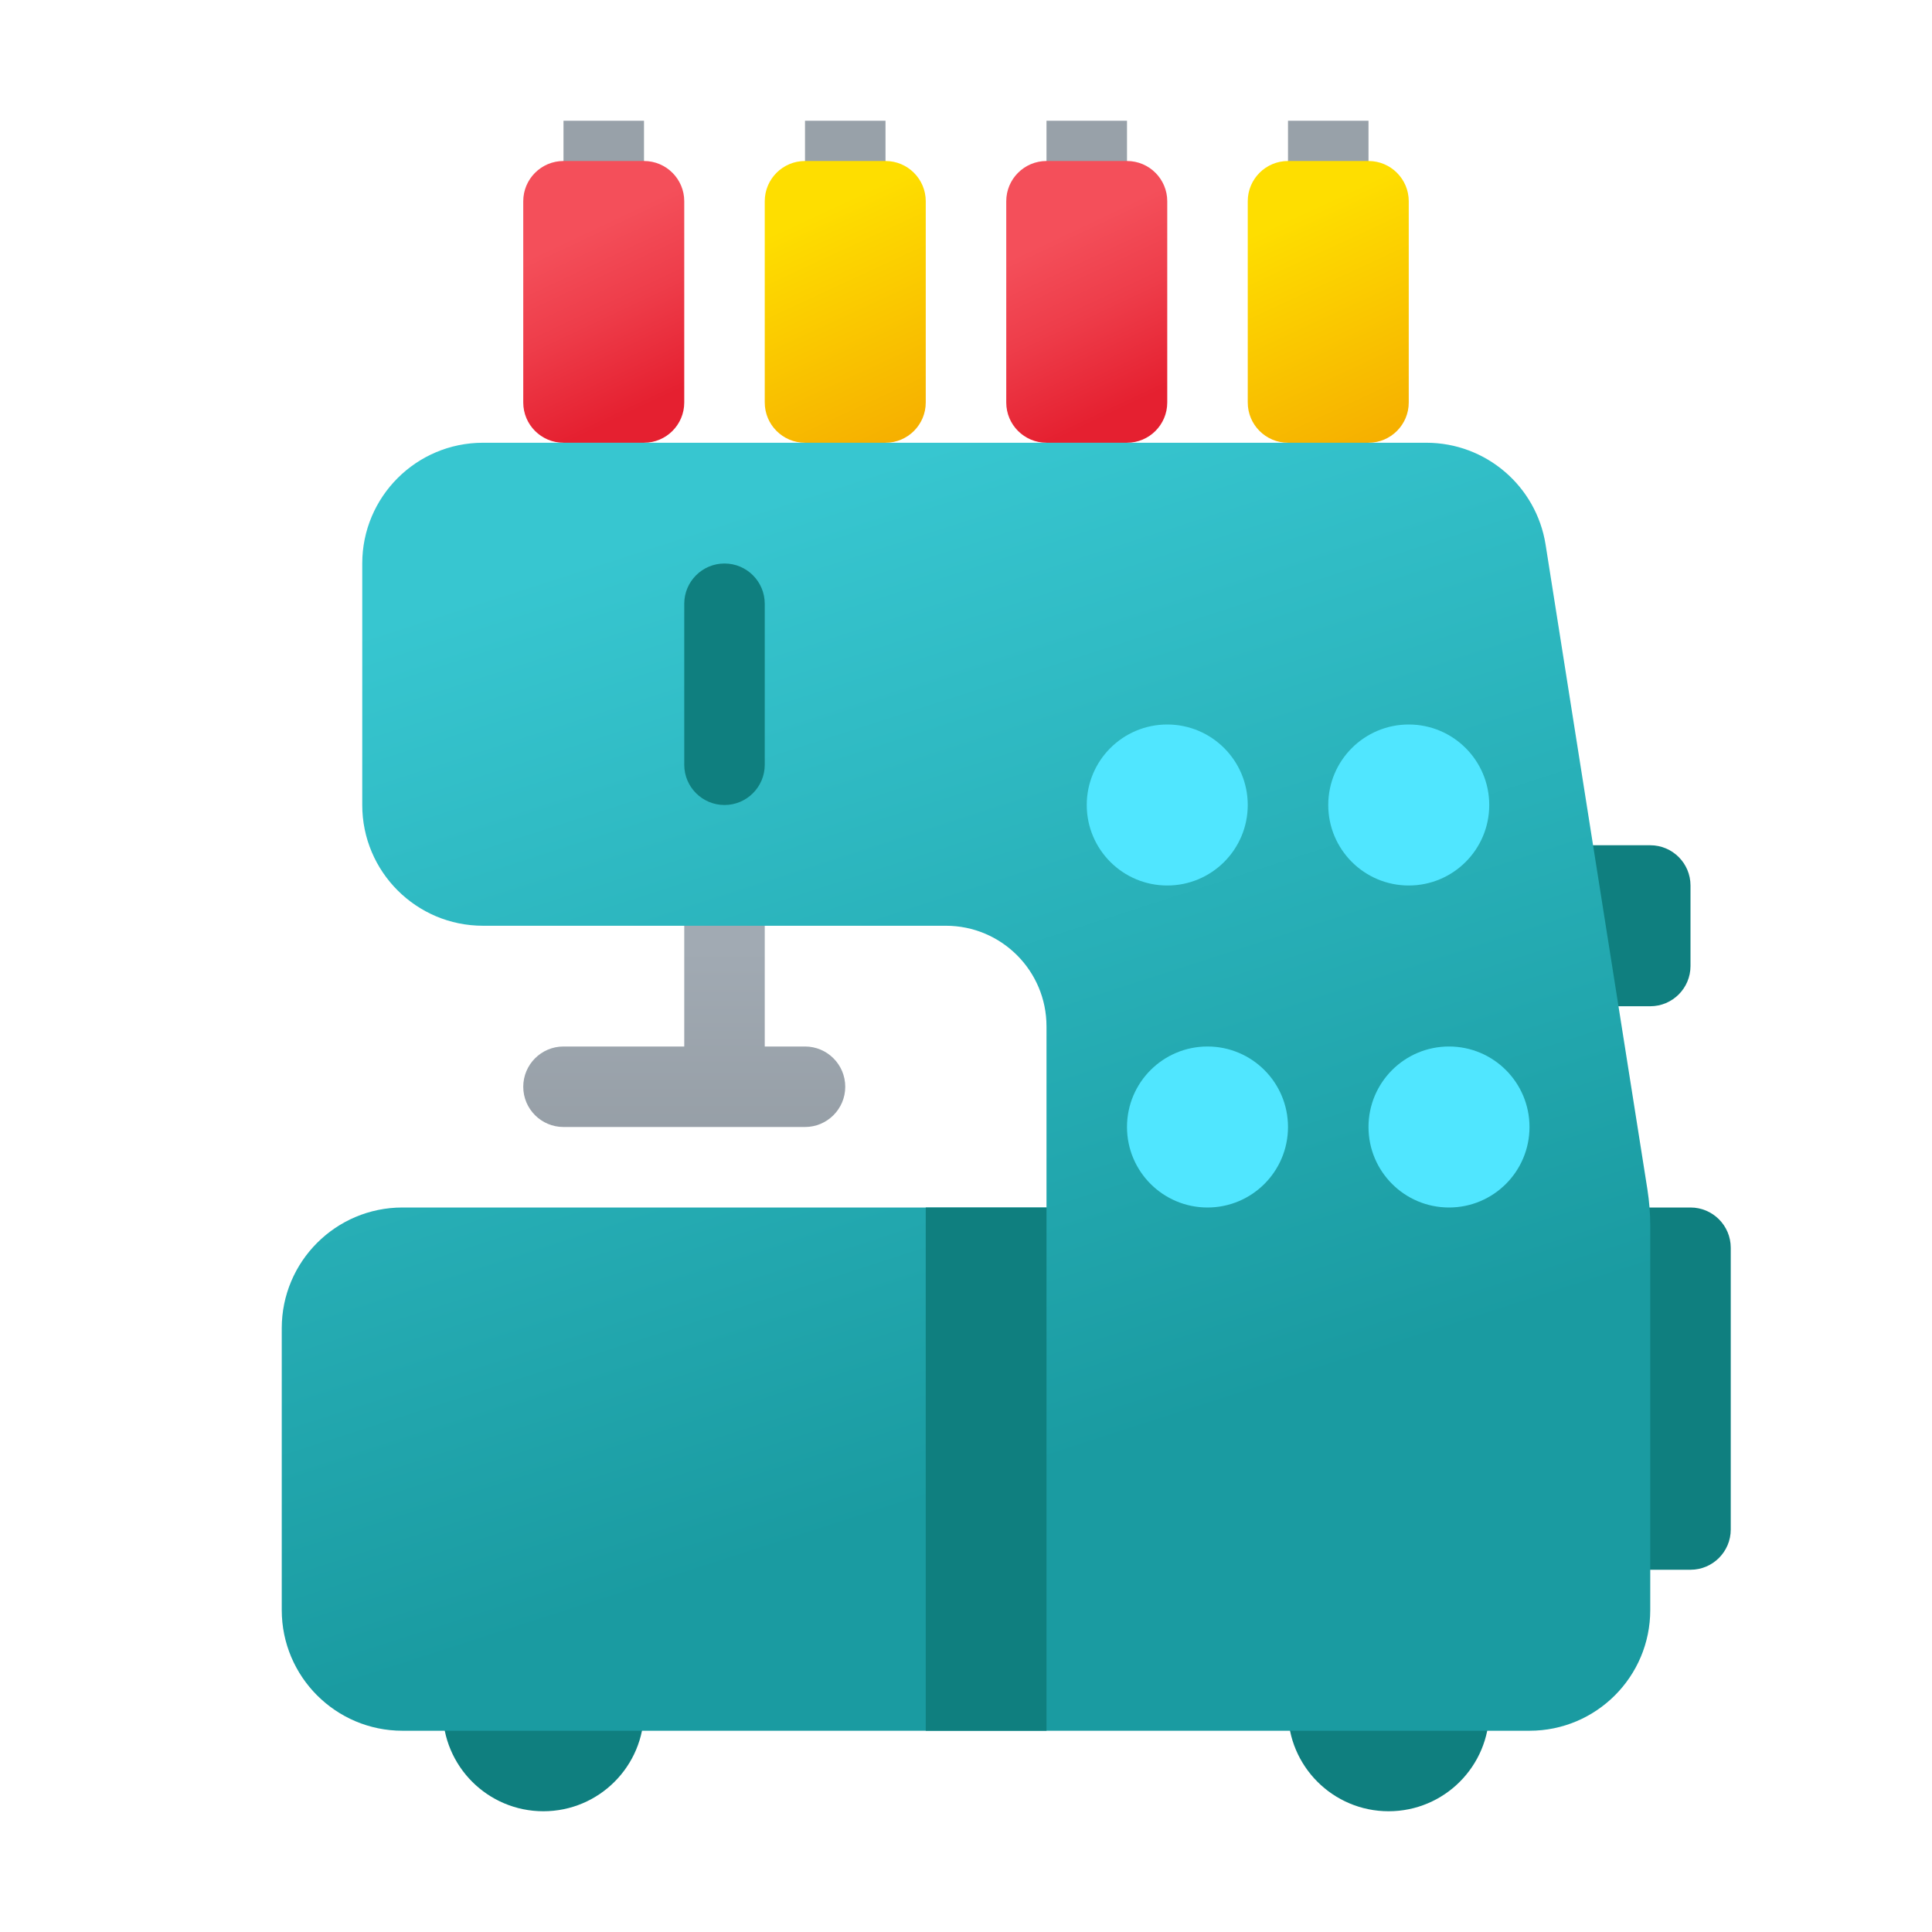 <svg xmlns="http://www.w3.org/2000/svg" viewBox="0 0 48 48"><rect width="2" height="9" x="14" y="3" fill="#98a1a9"/><path fill="#0f7f7f" d="M41,25h-3v-4h3c0.552,0,1,0.448,1,1v2C42,24.552,41.552,25,41,25z"/><path fill="#0f7f7f" d="M42,39h-2c-0.552,0-1-0.448-1-1v-7c0-0.552,0.448-1,1-1h2c0.552,0,1,0.448,1,1v7 C43,38.552,42.552,39,42,39z"/><path fill="#0f7f7f" d="M13.5,45L13.5,45c-1.381,0-2.5-1.119-2.5-2.5V41h5v1.5C16,43.881,14.881,45,13.5,45z"/><path fill="#0f7f7f" d="M34.5,45L34.5,45c-1.381,0-2.5-1.119-2.5-2.5V41h5v1.5C37,43.881,35.881,45,34.5,45z"/><linearGradient id="VVEZ1nrgvOS1a7OCcASUta" x1="17" x2="17" y1="23.564" y2="31.369" gradientUnits="userSpaceOnUse"><stop offset="0" stop-color="#a1aab3"/><stop offset="1" stop-color="#8f979e"/></linearGradient><path fill="url(#VVEZ1nrgvOS1a7OCcASUta)" d="M20,26h-1V14c0-0.552-0.448-1-1-1s-1,0.448-1,1v12h-3c-0.552,0-1,0.448-1,1s0.448,1,1,1h6 c0.552,0,1-0.448,1-1S20.552,26,20,26z"/><linearGradient id="VVEZ1nrgvOS1a7OCcASUtb" x1="14.239" x2="16.187" y1="5.889" y2="10.011" gradientUnits="userSpaceOnUse"><stop offset="0" stop-color="#f44f5a"/><stop offset=".443" stop-color="#ee3d4a"/><stop offset="1" stop-color="#e52030"/></linearGradient><path fill="url(#VVEZ1nrgvOS1a7OCcASUtb)" d="M16,4h-2c-0.552,0-1,0.448-1,1v5c0,0.552,0.448,1,1,1h2c0.552,0,1-0.448,1-1V5 C17,4.448,16.552,4,16,4z"/><rect width="2" height="9" x="20" y="3" fill="#98a1a9"/><linearGradient id="VVEZ1nrgvOS1a7OCcASUtc" x1="20.035" x2="22.835" y1="5.417" y2="11.459" gradientUnits="userSpaceOnUse"><stop offset="0" stop-color="#fede00"/><stop offset="1" stop-color="#f5aa00"/></linearGradient><path fill="url(#VVEZ1nrgvOS1a7OCcASUtc)" d="M22,4h-2c-0.552,0-1,0.448-1,1v5c0,0.552,0.448,1,1,1h2c0.552,0,1-0.448,1-1V5 C23,4.448,22.552,4,22,4z"/><rect width="2" height="9" x="26" y="3" fill="#98a1a9"/><linearGradient id="VVEZ1nrgvOS1a7OCcASUtd" x1="26.239" x2="28.187" y1="5.889" y2="10.011" gradientUnits="userSpaceOnUse"><stop offset="0" stop-color="#f44f5a"/><stop offset=".443" stop-color="#ee3d4a"/><stop offset="1" stop-color="#e52030"/></linearGradient><path fill="url(#VVEZ1nrgvOS1a7OCcASUtd)" d="M28,4h-2c-0.552,0-1,0.448-1,1v5c0,0.552,0.448,1,1,1h2c0.552,0,1-0.448,1-1V5 C29,4.448,28.552,4,28,4z"/><rect width="2" height="9" x="32" y="3" fill="#98a1a9"/><linearGradient id="VVEZ1nrgvOS1a7OCcASUte" x1="32.035" x2="34.835" y1="5.417" y2="11.459" gradientUnits="userSpaceOnUse"><stop offset="0" stop-color="#fede00"/><stop offset="1" stop-color="#f5aa00"/></linearGradient><path fill="url(#VVEZ1nrgvOS1a7OCcASUte)" d="M34,4h-2c-0.552,0-1,0.448-1,1v5c0,0.552,0.448,1,1,1h2c0.552,0,1-0.448,1-1V5 C35,4.448,34.552,4,34,4z"/><linearGradient id="VVEZ1nrgvOS1a7OCcASUtf" x1="18.101" x2="25.791" y1="12.715" y2="36.506" gradientUnits="userSpaceOnUse"><stop offset="0" stop-color="#37c6d0"/><stop offset="1" stop-color="#1a9ba1"/></linearGradient><path fill="url(#VVEZ1nrgvOS1a7OCcASUtf)" d="M38.4,13.532C38.17,12.074,36.913,11,35.437,11H26H12c-1.657,0-3,1.343-3,3v6 c0,1.657,1.343,3,3,3h11.5c1.381,0,2.5,1.119,2.5,2.5V30H10c-1.657,0-3,1.343-3,3v7c0,1.657,1.343,3,3,3h28c1.657,0,3-1.343,3-3 v-9.548c0-0.301-0.024-0.601-0.07-0.898L38.4,13.532z"/><path fill="#0f7f7f" d="M18,20L18,20c-0.552,0-1-0.448-1-1v-4c0-0.552,0.448-1,1-1h0c0.552,0,1,0.448,1,1v4 C19,19.552,18.552,20,18,20z"/><circle cx="29" cy="20" r="2" fill="#50e6ff"/><circle cx="35" cy="20" r="2" fill="#50e6ff"/><circle cx="30" cy="28" r="2" fill="#50e6ff"/><circle cx="36" cy="28" r="2" fill="#50e6ff"/><rect width="3" height="13" x="23" y="30" fill="#0f7f7f"/></svg>